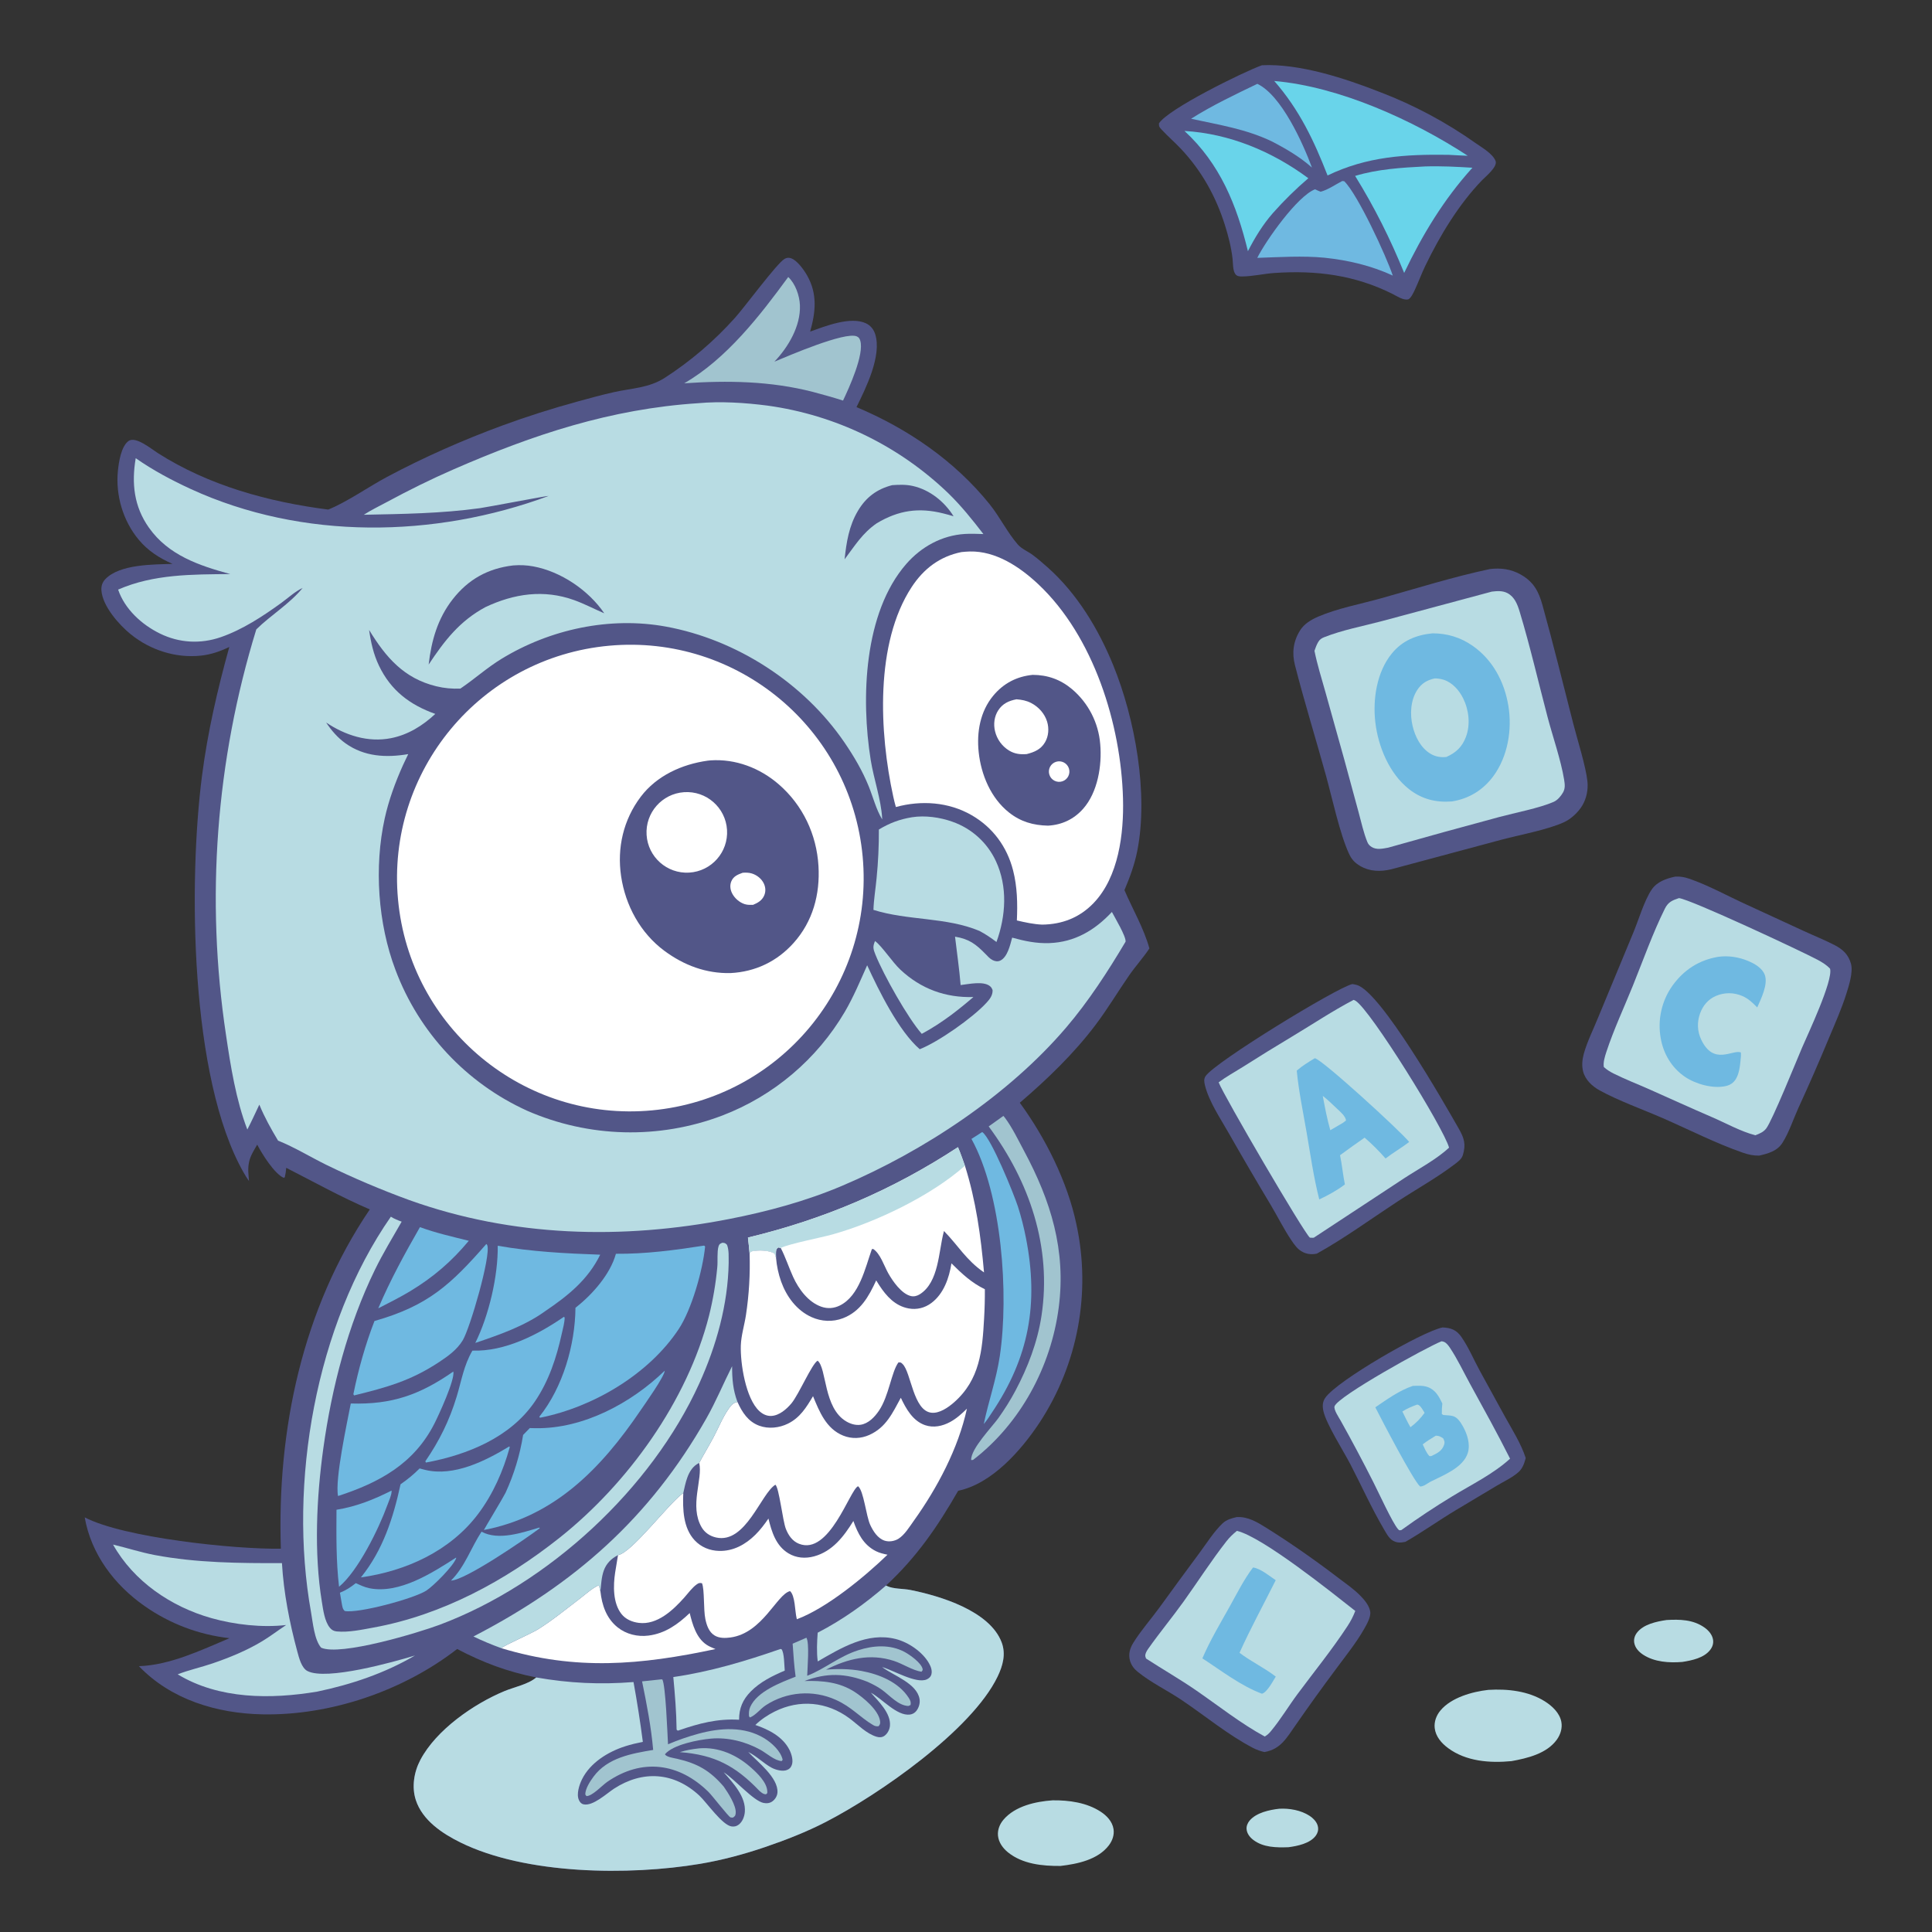 <?xml version="1.0" encoding="UTF-8" standalone="no"?>
<svg
   version="1.1"
   style="display: block;"
   viewBox="0 0 2048 2048"
   width="1024px"
   height="1024px"
   id="svg76"
   sodipodi:docname="logo.svg"
   inkscape:version="1.4 (e7c3feb100, 2024-10-09)"
   transform="rotate(0) scale(1, 1)"
   xmlns:inkscape="http://www.inkscape.org/namespaces/inkscape"
   xmlns:sodipodi="http://sodipodi.sourceforge.net/DTD/sodipodi-0.dtd"
   xmlns="http://www.w3.org/2000/svg"
   xmlns:svg="http://www.w3.org/2000/svg">
  <rect x="0" y="0" width="2048" height="2048" fill="#333333" stroke="none"/>
  <defs
     id="defs76" />
  <sodipodi:namedview
     id="namedview76"
     pagecolor="#505050"
     bordercolor="#eeeeee"
     borderopacity="1"
     inkscape:showpageshadow="0"
     inkscape:pageopacity="0"
     inkscape:pagecheckerboard="0"
     inkscape:deskcolor="#d1d1d1"
     inkscape:zoom="0.80175781"
     inkscape:cx="512"
     inkscape:cy="711.56151"
     inkscape:window-width="1916"
     inkscape:window-height="1034"
     inkscape:window-x="0"
     inkscape:window-y="1098"
     inkscape:window-maximized="1"
     inkscape:current-layer="svg76" />
  <path
     transform="translate(0,0)"
     fill="#525688"
     d="M 347.927 540.169 C 367.471 532.344 390.868 515.917 410.042 505.678 C 449.118 484.812 490.654 466.469 532.218 451.164 C 558.218 441.63 584.609 433.197 611.32 425.886 C 624.57 422.28 637.925 418.512 651.331 415.569 C 670.118 411.445 687.912 411.223 704.63 400.561 C 732.123 382.791 757.124 361.436 778.973 337.059 C 788.779 326.309 823.669 278.925 831.645 274.441 C 833.965 273.137 835.997 272.902 838.531 273.765 C 845.114 276.008 852.263 286.172 855.65 292.151 C 866.657 311.586 864.642 330.832 858.779 351.534 C 874.424 345.9 901.751 334.943 918.108 342.8 C 922.921 345.113 926.164 349.221 927.76 354.275 C 934.942 377.029 917.844 411.443 907.917 431.562 C 962.133 454.364 1011.89 488.357 1048.99 534.426 C 1059.82 547.882 1067.8 564.474 1079 577.278 C 1083.08 581.94 1089.78 584.568 1094.74 588.286 C 1100.3 592.458 1105.66 597.083 1110.85 601.708 C 1141.8 629.312 1164.34 666.699 1179.95 704.889 C 1203.25 761.895 1217.55 841.315 1205.58 901.913 C 1202.69 916.51 1197.71 929.929 1191.96 943.578 C 1200.62 963.83 1212.57 984.133 1218.41 1005.37 C 1211.82 1015.34 1203.55 1024.35 1196.73 1034.24 C 1184.87 1051.45 1174.07 1069.51 1161.5 1086.2 C 1138.46 1116.81 1110.08 1144.08 1081.04 1168.96 C 1108.1 1206.01 1131.6 1252.73 1141.03 1297.79 C 1156.74 1370.3 1142.65 1446.09 1101.92 1508.11 C 1082.57 1537.37 1051.54 1572.82 1015.69 1580.29 C 993.912 1618.24 971.644 1650.78 939.236 1680.72 C 939.632 1680.92 940.024 1681.13 940.425 1681.32 C 947.099 1684.51 957.499 1683.93 964.962 1685.42 C 996.872 1691.79 1049.15 1707.69 1061.76 1740.91 C 1066.5 1753.4 1063 1765.83 1057.44 1777.35 C 1029.98 1834.24 931.377 1902.46 875.511 1931.3 C 854.836 1941.97 833.007 1950.45 811.014 1957.97 C 788.664 1965.6 765.317 1971.86 742.015 1975.76 C 666.864 1988.35 557.374 1987.29 487.96 1953.03 C 468.74 1943.54 447.776 1929.57 440.795 1908.16 C 436.264 1894.26 438.842 1878.42 445.565 1865.65 C 462.382 1833.71 502.214 1806.15 534.759 1792.65 C 545.062 1788.37 560.044 1785.43 568.446 1778.17 C 538.143 1772.2 511.918 1762.38 484.606 1748 C 427.377 1792.45 350.279 1818.73 278.096 1817.28 C 229.862 1816.31 181.29 1801.71 147.253 1766.21 C 180.417 1765.08 213.146 1749.23 243.304 1736.55 C 210.874 1732.93 179.881 1721.19 153.192 1702.42 C 121.238 1680.11 96.557 1647.29 89.796 1608.46 C 130.873 1630.03 248.999 1642.5 297.708 1641.67 C 293.581 1515.71 320.479 1387.38 392.009 1282.03 C 361.461 1268.96 332.952 1253 303.425 1237.94 C 303.168 1241.39 302.673 1244.59 301.88 1247.96 L 300.729 1248.53 C 290.944 1244.34 277.597 1222.98 272.676 1213.37 C 269.543 1218.7 265.682 1224.73 264.276 1230.76 C 264.17 1231.22 264.091 1231.67 263.987 1232.13 C 262.481 1238.68 263.435 1245.36 263.962 1252 C 261.875 1249.05 259.945 1245.98 258.18 1242.82 C 201.082 1142.52 199.745 934.207 214.11 822.57 C 220.095 776.068 230.548 730.915 243.071 685.806 C 233.472 690.448 223.698 693.842 213.051 694.988 C 186.38 697.859 159.408 689.185 138.646 672.41 C 126.208 662.36 108.674 642.558 107.513 625.851 C 107.192 621.231 108.443 617.276 111.666 613.904 C 126.876 597.993 162.432 598.392 182.869 597.76 C 168.962 591.609 156.804 583.86 146.991 572.059 C 130.452 552.168 122.447 525.124 124.948 499.446 C 125.849 490.199 128.327 473.301 136.19 467.51 C 143.677 461.997 160.343 475.828 167.084 480.133 C 221.33 514.78 284.645 532.051 347.927 540.169 z"
     id="path2" />
  <path
     transform="translate(0,0)"
     fill="#b8dce3"
     d="M 939.236 1680.72 C 939.632 1680.92 940.024 1681.13 940.425 1681.32 C 947.099 1684.51 957.499 1683.93 964.962 1685.42 C 996.872 1691.79 1049.15 1707.69 1061.76 1740.91 C 1066.5 1753.4 1063 1765.83 1057.44 1777.35 C 1029.98 1834.24 931.377 1902.46 875.511 1931.3 C 854.836 1941.97 833.007 1950.45 811.014 1957.97 C 788.664 1965.6 765.317 1971.86 742.015 1975.76 C 666.864 1988.35 557.374 1987.29 487.96 1953.03 C 468.74 1943.54 447.776 1929.57 440.795 1908.16 C 436.264 1894.26 438.842 1878.42 445.565 1865.65 C 462.382 1833.71 502.214 1806.15 534.759 1792.65 C 545.062 1788.37 560.044 1785.43 568.446 1778.17 C 603.361 1784.3 636.241 1785.85 671.553 1783.04 C 675.39 1804.08 678.687 1825.22 681.439 1846.44 C 675.103 1847.7 668.866 1849.16 662.708 1851.13 C 644.542 1856.94 625.618 1868.55 616.919 1886.2 C 614.096 1891.93 610.742 1901.97 613.731 1908.24 C 614.764 1910.41 616.078 1912.06 618.515 1912.64 C 628.429 1914.96 643.105 1901.12 650.887 1896.07 C 681.398 1876.26 714.571 1878.49 741.417 1903.48 C 749.062 1910.59 765.779 1935.01 775.66 1936.12 C 778.495 1936.44 780.719 1935.94 782.998 1934.23 C 787.064 1931.18 789.114 1925.74 789.543 1920.82 C 790.957 1904.59 777.059 1889.97 767.15 1878.67 C 778.864 1886.08 798.522 1908.99 809.413 1911.19 C 812.768 1911.87 816.095 1911.51 818.889 1909.42 C 821.761 1907.27 823.892 1903.79 824.129 1900.17 C 825.168 1884.32 802.843 1867.53 793.136 1857.16 C 802.422 1861.75 809.228 1869.19 818.104 1873.93 C 822.276 1876.15 829.61 1878.15 834.242 1876.26 C 836.942 1875.16 838.284 1873.77 839.327 1871.05 C 841.166 1866.25 839.047 1859.25 836.847 1854.91 C 829.743 1840.91 814.855 1833.33 800.692 1828.54 C 806.64 1822.8 813.78 1817.99 821.17 1814.31 C 847.639 1801.11 876.532 1803.84 900.295 1821.38 C 909.325 1828.05 918.469 1837.9 929.405 1841.07 C 932.173 1841.87 935.022 1841.79 937.46 1840.11 C 940.821 1837.79 943.039 1833.39 943.381 1829.39 C 944.51 1816.16 931.33 1803.53 923.161 1794.36 C 934.791 1800.37 950.622 1819.24 964.512 1817.51 C 967.27 1817.18 969.776 1815.75 971.456 1813.54 C 974.149 1810.01 975.522 1805.2 974.723 1800.81 C 971.748 1784.48 947.628 1776.37 935.896 1767.74 C 935.632 1767.55 935.373 1767.35 935.112 1767.15 C 947.343 1770.73 971.174 1785.1 982.317 1780.26 C 984.678 1779.23 986.682 1777.42 987.33 1774.84 C 988.338 1770.84 986.78 1766.7 984.839 1763.25 C 977.969 1751.04 962.948 1740.84 949.525 1737.43 C 919.53 1729.81 891.691 1746.85 866.832 1761.18 C 865.542 1751.18 866.059 1740.76 866.775 1730.73 C 893.362 1716.92 916.672 1700.29 939.236 1680.72 z"
     id="path3" />
  <path
     transform="translate(0,0)"
     fill="#b8dce3"
     d="M 739.871 427.422 C 763.718 425.203 789.861 426.88 813.611 429.965 C 885.714 439.898 952.813 472.431 1005.27 522.889 C 1019.04 536.306 1030.74 550.922 1042.44 566.123 C 1035.89 565.911 1029.29 565.614 1022.74 566.018 C 998.458 567.515 976.601 579.59 960.746 597.743 C 915.635 649.396 912.503 740.431 923.017 805.77 C 926.216 825.648 934.048 847.787 935.114 867.278 C 935.139 867.722 935.148 868.167 935.164 868.611 C 928.781 858.159 925.503 844.988 920.907 833.605 C 914.201 816.994 905.1 801.557 895.001 786.805 C 851.903 723.856 780.879 677.951 705.927 664.224 C 646.476 653.336 582.996 666.99 531.605 698.413 C 516.406 707.706 503.532 719.358 488.944 729.306 L 487.939 729.981 C 479.121 730.24 471.093 729.586 462.499 727.492 C 428.061 719.096 409.054 696.815 391.254 667.774 C 393.168 681.076 395.906 693.466 401.733 705.657 C 414.282 731.912 434.462 747.198 461.424 756.776 C 448.097 769.247 432.492 778.979 414.38 782.511 C 389.962 787.273 365.96 779.458 345.736 765.913 C 351.353 774.387 357.936 782.023 366.247 787.957 C 386.181 802.191 409.327 803.361 432.73 799.398 C 430.832 803.241 428.994 807.113 427.219 811.014 C 419.088 829.071 412.035 848.318 407.788 867.655 C 396.503 919.047 400.61 978.989 419.161 1027.98 C 443.987 1094.3 494.16 1148.04 558.629 1177.36 C 624.259 1206.09 698.537 1207.96 765.529 1182.56 C 820.083 1161.69 865.927 1122.91 895.544 1072.57 C 904.726 1056.85 911.844 1039.84 919.225 1023.23 C 931.607 1050.21 952.822 1093.1 974.97 1112.21 C 994.716 1104.5 1031.22 1078.79 1045.62 1063.06 C 1049.24 1059.11 1052.36 1055.17 1052.19 1049.59 C 1051.44 1047.72 1050.96 1046.63 1049.35 1045.32 C 1042.4 1039.68 1026.66 1043.22 1018.31 1044.21 C 1016.91 1027.04 1014.39 1010.02 1012.37 992.913 C 1027.31 995.366 1034.33 1000.72 1044.62 1011.22 C 1046.9 1013.55 1049.12 1016.14 1052.05 1017.67 C 1054.63 1019.01 1057.56 1019.57 1060.3 1018.28 C 1068.1 1014.58 1070.86 1001.46 1072.93 993.932 C 1086.12 997.564 1098.6 1000.22 1112.36 999.725 C 1139.32 998.746 1160.61 986.071 1178.66 966.712 C 1181.7 972.613 1193.9 992.799 1193.15 998.227 C 1174.48 1029.67 1153.93 1061.4 1130.15 1089.26 C 1068.91 1161 979.143 1220.26 892.808 1256.94 C 854.527 1273.21 813.705 1284.25 772.94 1292.21 C 659.63 1314.34 543.297 1311.36 433.868 1272.14 C 403.898 1261.2 374.513 1248.72 345.83 1234.74 C 328.703 1226.3 312.516 1216.26 294.759 1209.11 C 287.264 1196.61 280.465 1184.44 274.902 1170.96 C 270.735 1179.79 266.674 1188.69 262.186 1197.36 C 250.144 1166.06 244.44 1130 239.55 1096.92 C 217.869 953.076 228.855 806.195 271.692 667.176 C 287.204 651.952 306.999 640.152 320.82 623.247 C 312.895 626.864 305.226 634.021 298.112 639.169 C 278.533 653.334 257.124 667.402 234.221 675.36 C 212.609 682.869 189.929 681.639 169.387 671.515 C 150.086 662.002 132.227 645.654 125.212 624.999 C 162.806 608.541 203.847 608.897 244.039 608.53 C 211.008 599.504 178.592 588.646 157.899 559.396 C 141.93 536.823 139.371 512.338 143.866 485.705 C 162.062 498.433 182.156 509.158 202.323 518.417 C 320.415 572.634 460.763 570.514 581.643 525.698 C 580.023 525.378 516.93 537.554 508.769 538.675 C 467.633 544.325 427.034 544.831 385.627 545.676 C 393.436 540.643 402.167 536.459 410.359 532.039 C 433.478 519.566 456.733 508.041 480.812 497.538 C 565.42 460.632 647.285 433.479 739.871 427.422 z"
     id="path4" />
  <path
     transform="translate(0,0)"
     fill="#525688"
     d="M 543.969 599.38 C 551.247 598.809 558.143 599.068 565.334 600.403 C 594.585 605.834 623.877 625.639 640.555 650.126 C 629.877 645.55 619.576 640.088 608.625 636.145 C 576.449 624.56 544.904 629.259 514.564 643.571 C 487.233 658.291 471.254 679.043 454.389 704.435 C 457.297 679.074 463.947 655.646 479.899 635.234 C 496.497 613.994 517.371 602.525 543.969 599.38 z"
     id="path5" />
  <path
     transform="translate(0,0)"
     fill="#525688"
     d="M 945.718 514.286 C 953.086 513.764 960.367 513.517 967.622 515.155 C 985.643 519.224 1001.2 531.756 1010.82 547.242 C 1007.25 546.168 1003.66 545.182 1000.05 544.285 C 973.877 537.713 952.548 540.879 929.445 554.651 C 914.035 565.271 906.349 578.295 895.307 592.877 C 897.261 574.708 899.937 557.566 909.398 541.578 C 917.892 527.223 929.455 518.492 945.718 514.286 z"
     id="path6" />
  <path
     transform="translate(0,0)"
     fill="#ffffff"
     d="M 645.816 684.479 C 781.68 672.139 901.877 772.145 914.451 907.987 C 927.025 1043.83 827.227 1164.2 691.406 1177.01 C 555.254 1189.85 434.527 1089.75 421.922 953.577 C 409.317 817.403 509.621 696.849 645.816 684.479 z"
     id="path7" />
  <path
     transform="translate(0,0)"
     fill="#525688"
     d="M 750.102 806.347 C 751.063 806.211 752.03 806.105 752.998 806.038 C 779.773 804.188 805.63 814.108 825.689 831.577 C 851.063 853.674 865.622 884.525 867.616 917.977 C 869.408 948.053 861.623 976.81 841.294 999.52 C 823.645 1019.24 800.676 1030.15 774.369 1031.5 C 748.449 1032.08 725.081 1023.29 704.353 1007.97 C 678.919 989.17 663.026 959.946 658.404 928.877 C 653.939 898.864 660.801 868.958 679.18 844.637 C 696.121 822.218 722.811 810.177 750.102 806.347 z"
     id="path8" />
  <path
     transform="translate(0,0)"
     fill="#ffffff"
     d="M 725.114 839.748 C 748.744 838.122 769.185 856.034 770.676 879.672 C 772.168 903.311 754.141 923.65 730.494 925.008 C 707.037 926.354 686.896 908.503 685.416 885.053 C 683.936 861.603 701.673 841.361 725.114 839.748 z"
     id="path9" />
  <path
     transform="translate(0,0)"
     fill="#ffffff"
     d="M 787.265 925.16 C 790.608 924.933 793.805 924.927 797.041 925.938 C 802.469 927.632 807.477 931.607 809.825 936.854 C 811.653 940.936 811.829 945.302 810.002 949.422 C 807.702 954.608 803.224 957.135 798.209 959.199 C 795.283 959.252 792.257 959.309 789.43 958.427 C 783.772 956.662 778.438 951.934 775.89 946.601 C 773.996 942.637 773.531 938.22 775.283 934.116 C 777.554 928.794 782.174 927.031 787.265 925.16 z"
     id="path10" />
  <path
     transform="translate(0,0)"
     fill="#ffffff"
     d="M 1019.11 585.23 C 1022.06 584.95 1025.03 584.668 1028 584.597 C 1055.71 583.937 1081.17 601.036 1100.56 619.244 C 1159.23 674.338 1188.4 767.791 1190.44 846.798 C 1191.39 883.516 1185.91 929.662 1159.09 957.464 C 1144.29 972.798 1125.76 979.913 1104.67 980.129 C 1095.71 979.749 1086.63 977.757 1077.92 975.705 C 1078.73 957.804 1078.38 940.094 1073.91 922.631 C 1067.52 897.657 1052.47 877.119 1030.05 864.168 C 1005.61 850.047 976.546 848.161 949.663 855.484 C 948.612 851.812 947.685 848.106 946.884 844.372 C 932.113 776.727 927.343 681.973 966.383 622.325 C 979.103 602.891 996.209 589.868 1019.11 585.23 z"
     id="path11" />
  <path
     transform="translate(0,0)"
     fill="#525688"
     d="M 1094.66 715.381 C 1110.48 715.426 1124.11 720.268 1136.28 730.439 C 1153.7 745.142 1164.5 766.2 1166.29 788.919 C 1168.27 811.372 1163.65 839.776 1148.28 857.219 C 1138.39 868.437 1125.75 874.378 1110.94 875.227 C 1095.28 874.875 1082.03 871.114 1069.64 861.321 C 1050.34 846.069 1039.99 821.241 1037.44 797.256 C 1035.19 776.115 1039.04 754.128 1052.9 737.426 C 1063.79 724.309 1077.75 717.078 1094.66 715.381 z"
     id="path12" />
  <path
     transform="translate(0,0)"
     fill="#ffffff"
     d="M 1077.51 741.288 C 1083.15 741.735 1088.04 742.611 1093.11 745.253 C 1100.95 749.334 1107.37 756.424 1109.97 764.943 C 1112.16 772.107 1111.6 780.348 1107.77 786.864 C 1103.31 794.463 1096.52 797.264 1088.4 799.354 C 1081.57 799.892 1075.73 799.262 1069.77 795.687 C 1062.22 791.097 1056.82 783.686 1054.77 775.099 C 1052.97 767.64 1053.95 759.424 1058.19 752.943 C 1062.88 745.773 1069.37 742.836 1077.51 741.288 z"
     id="path13" />
  <path
     transform="translate(0,0)"
     fill="#ffffff"
     d="M 1119.38 807.565 C 1125.07 805.718 1131.18 808.815 1133.06 814.495 C 1134.94 820.175 1131.88 826.306 1126.21 828.218 C 1120.49 830.144 1114.3 827.053 1112.41 821.326 C 1110.51 815.6 1113.64 809.426 1119.38 807.565 z"
     id="path14" />
  <path
     transform="translate(0,0)"
     fill="#ffffff"
     d="M 794.599 1328.76 C 795.759 1327.03 795.418 1326.74 797.621 1326.3 C 804.238 1325 815.474 1325.2 821.214 1328.88 C 821.708 1330.36 822.211 1331.83 822.634 1333.34 C 823.339 1341.92 825.149 1350.38 828.021 1358.49 C 833.735 1374.39 844.434 1389.02 860.157 1396.14 C 870.737 1400.94 882.753 1401.54 893.635 1397.35 C 912.199 1390.2 920.954 1374.24 928.815 1357.28 C 929.857 1359.05 930.944 1360.78 932.076 1362.49 C 939.645 1374.05 948.928 1384.37 963.228 1387 C 971.848 1388.59 980.343 1386.45 987.334 1381.21 C 1000.37 1371.45 1006.16 1354.68 1008.57 1339.19 C 1019.6 1350.14 1029.84 1359.83 1043.99 1366.64 C 1044.05 1376.93 1043.79 1387.22 1043.19 1397.49 C 1041.32 1431.58 1038.76 1462.44 1011.31 1486.57 C 1005.21 1491.93 995.786 1498.51 987.297 1497.54 C 967.961 1495.35 965.848 1454.85 956.859 1445.99 C 955.042 1444.2 954.88 1444.1 952.354 1444.23 C 944.839 1454.53 942.354 1479.69 931.713 1495.41 C 927.202 1502.07 920.495 1509.17 912.104 1510.33 C 906.892 1511.04 901.636 1509.43 897.162 1506.82 C 872.734 1492.56 876.53 1450.36 866.723 1442.39 C 860.789 1445.43 846.667 1478.43 838.967 1487.61 C 833.799 1493.77 826.096 1500.53 817.643 1500.94 C 812.736 1501.18 808.418 1499.03 804.879 1495.76 C 790.444 1482.43 784.665 1445.17 785.302 1426.24 C 785.661 1415.56 789.174 1404.49 790.764 1393.87 C 794.025 1372.33 795.309 1350.54 794.599 1328.76 z"
     id="path15" />
  <path
     transform="translate(0,0)"
     fill="#ffffff"
     d="M 781.735 1486.11 C 786.659 1497.01 792.998 1506.98 804.794 1511.32 C 814.593 1514.93 825.933 1513.7 835.206 1509.15 C 848.095 1502.82 854.797 1491.83 861.841 1480.01 C 868.655 1496.56 875.786 1514.47 893.721 1521.78 C 902.764 1525.47 912.685 1525.07 921.549 1521.08 C 939.416 1513.03 946.128 1497.74 954.92 1481.69 C 960.415 1493.36 967.62 1506.24 980.605 1510.72 C 989.566 1513.82 999.035 1511.78 1007.18 1507.37 C 1013.93 1503.71 1019.55 1498.61 1024.99 1493.25 C 1015.86 1535.3 993.499 1577.44 968.526 1612.3 C 964.098 1618.48 958.883 1627.14 952.29 1631.2 C 948.184 1633.73 942.414 1634.67 937.793 1633.18 C 930.376 1630.78 925.592 1623.12 922.485 1616.46 C 918.069 1606.98 915.632 1580.35 909.589 1575.47 C 900.921 1578.84 879.263 1649.49 846.842 1636.41 C 839.918 1633.62 835.765 1627.49 833.087 1620.77 C 829.654 1612.15 825.905 1577.04 821.952 1573.86 C 806.561 1583.29 790.575 1636.79 759.107 1629.81 C 752.577 1628.36 747.078 1624.73 743.696 1618.89 C 730.535 1596.15 745.26 1567.83 741.18 1550.77 C 746.214 1541.29 751.841 1532.12 756.839 1522.62 C 761.924 1512.94 766.215 1502.15 772.51 1493.22 C 775.075 1489.58 777.229 1486.91 781.735 1486.11 z"
     id="path16" />
  <path
     transform="translate(0,0)"
     fill="#ffffff"
     d="M 655.11 1648.49 C 669.865 1645.98 708.661 1593.72 724.311 1582.66 C 723.626 1599.61 724.064 1619.59 736.387 1632.79 C 743.184 1640.07 752.36 1643.78 762.255 1644.04 C 777.319 1644.43 790.251 1637.25 800.674 1626.95 C 805.936 1621.75 810.399 1615.82 814.58 1609.74 C 818.03 1623.86 822.475 1638.54 835.754 1646.59 C 844.061 1651.63 853.779 1652.34 863.043 1649.79 C 882.53 1644.44 894.525 1628.64 904.61 1612.31 C 909.371 1625.61 915.245 1637.62 928.543 1644.3 C 932.393 1646.24 936.59 1647.19 940.783 1648.06 C 916.61 1671.38 876.538 1704.57 844.723 1716.46 C 844.63 1716.1 844.533 1715.73 844.445 1715.37 C 842.605 1707.79 842.948 1691.59 837.5 1686.64 C 823.467 1689.96 808.348 1731.22 774.293 1735.8 C 768.747 1736.55 762.476 1736.69 757.525 1733.69 C 751.482 1730.04 749.137 1722.93 747.734 1716.4 C 745.587 1706.4 746.945 1684.78 744.144 1678.28 C 741.648 1677.75 740.66 1678.02 738.536 1679.53 C 733.684 1682.96 729.515 1688.8 725.548 1693.27 C 713.608 1706.72 696.692 1722.77 677.141 1720.31 C 670.1 1719.42 663.156 1716.52 658.71 1710.82 C 649.652 1699.21 649.957 1680.82 652.085 1666.95 C 653.048 1660.79 654.056 1654.64 655.11 1648.49 z"
     id="path17" />
  <path
     transform="translate(0,0)"
     fill="#ffffff"
     d="M 792.864 1311.88 C 873.822 1292.35 945.665 1261.72 1015.48 1216.06 C 1018.23 1222.49 1020.49 1229.15 1022.87 1235.73 C 1034.57 1272.81 1039.72 1310.2 1043.1 1348.82 C 1024.07 1335.66 1015.96 1320.61 1000.66 1304.93 L 1000.3 1306.29 C 994.866 1326.95 995.273 1359.02 975.176 1371.89 C 972.376 1373.69 968.97 1374.64 965.673 1373.89 C 955.676 1371.61 946.395 1358.24 941.6 1349.73 C 937.215 1341.94 933.158 1328.79 925.589 1323.95 L 924.215 1324.16 C 917.13 1344.11 911.034 1373.53 890.348 1383.85 C 884.059 1386.99 877.295 1387.49 870.654 1385.17 C 856.735 1380.31 846.617 1366.5 840.723 1353.54 C 836.128 1343.44 832.733 1332.76 827.622 1322.89 L 824.996 1322.34 C 823.065 1323.8 822.779 1324.59 822.6 1326.94 C 822.44 1329.04 822.577 1331.23 822.634 1333.34 C 822.211 1331.83 821.708 1330.36 821.214 1328.88 C 815.474 1325.2 804.238 1325 797.621 1326.3 C 795.418 1326.74 795.759 1327.03 794.599 1328.76 C 794.11 1323.13 793.531 1317.5 792.864 1311.88 z"
     id="path18" />
  <path
     transform="translate(0,0)"
     fill="#b8dce3"
     d="M 792.864 1311.88 C 873.822 1292.35 945.665 1261.72 1015.48 1216.06 C 1018.23 1222.49 1020.49 1229.15 1022.87 1235.73 C 987.123 1267.5 928.492 1295.66 882.611 1308.51 C 869.673 1312.14 837.431 1318.18 827.622 1322.89 L 824.996 1322.34 C 823.065 1323.8 822.779 1324.59 822.6 1326.94 C 822.44 1329.04 822.577 1331.23 822.634 1333.34 C 822.211 1331.83 821.708 1330.36 821.214 1328.88 C 815.474 1325.2 804.238 1325 797.621 1326.3 C 795.418 1326.74 795.759 1327.03 794.599 1328.76 C 794.11 1323.13 793.531 1317.5 792.864 1311.88 z"
     id="path19" />
  <path
     transform="translate(0,0)"
     fill="#b8dce3"
     d="M 414.322 1289.74 C 418.012 1292.11 421.702 1293.5 425.784 1295.01 C 416.161 1311.84 405.943 1328.56 397.44 1345.99 C 368.773 1404.77 351.695 1470.74 342.73 1535.32 C 335.494 1587.44 332.722 1646.06 341.201 1698.09 C 342.587 1706.59 344.083 1718.63 349.662 1725.47 C 351.589 1727.83 353.818 1729.09 356.913 1729.39 C 369.422 1730.6 383.499 1727.55 395.865 1725.29 C 468.664 1711.99 535.592 1675.77 593.115 1630.12 C 665.541 1572.64 728.587 1485.09 751.578 1394.81 C 755.82 1377.85 758.756 1360.59 760.358 1343.18 C 760.975 1337.01 759.968 1326.93 761.636 1321.32 C 762.456 1318.56 763.335 1318.43 765.735 1317.35 C 768.552 1317.62 768.634 1317.59 770.663 1319.55 C 772.923 1325.24 772.311 1332.69 772.419 1338.8 C 771.665 1382.65 759.418 1426.46 741.374 1466.28 C 690.571 1578.39 581.292 1679.11 466.135 1722.29 C 443.745 1730.69 360.713 1755.81 340.424 1746.61 C 333.183 1738.32 331.64 1719.86 329.694 1708.97 C 305.333 1572.7 334.494 1404.37 414.322 1289.74 z"
     id="path20" />
  <path
     transform="translate(0,0)"
     fill="#b8dce3"
     d="M 119.837 1637.33 C 134.738 1640.83 149.074 1645.57 164.188 1648.43 C 208.474 1656.79 253.964 1657.08 298.872 1656.99 C 300.712 1688.52 306.96 1720.38 315.2 1750.82 C 316.94 1757.24 319.592 1768.1 325.9 1771.36 C 345.988 1781.73 416.826 1761.91 439.906 1754.9 C 407.632 1773.79 372.659 1785.54 336.229 1793.19 C 287.135 1801.38 232.236 1801.45 188.358 1774.86 C 200.226 1770.23 213.053 1767.46 225.164 1763.32 C 243.273 1757.14 261.552 1749.66 277.938 1739.75 C 286.669 1734.48 294.812 1728.19 303.346 1722.58 C 277.928 1725.55 248.66 1722.21 224.126 1715.29 C 181.475 1703.27 141.809 1676.42 119.837 1637.33 z"
     id="path21" />
  <path
     transform="translate(0,0)"
     fill="#6fb9e1"
     d="M 746.195 1320.41 C 746.988 1320.56 746.477 1320.39 747.449 1321.43 C 744.956 1346.35 733.314 1387.97 719.373 1409.01 C 687.594 1456.96 628.664 1491.63 573.013 1502.74 L 572.048 1502.64 L 571.811 1501.66 C 596.658 1470.61 609.66 1425.57 610.019 1386.27 C 627.583 1372.64 646.897 1350.93 652.893 1329.06 C 684.345 1329.34 715.185 1325.23 746.195 1320.41 z"
     id="path22" />
  <path
     transform="translate(0,0)"
     fill="#b8dce3"
     d="M 966.717 866.315 C 980.549 864.138 996.41 866.349 1009.53 871.042 C 1029.95 878.16 1046.61 893.247 1055.71 912.859 C 1068.31 939.983 1066.27 971.023 1056.3 998.551 C 1050.46 994.163 1044.74 990.209 1038.26 986.829 C 1003.15 972.036 962.355 976.011 925.887 964.511 C 926.23 953.42 928.182 942.059 929.214 930.981 C 930.914 913.813 931.721 896.569 931.633 879.318 C 943.115 872.434 953.514 868.5 966.717 866.315 z"
     id="path23" />
  <path
     transform="translate(0,0)"
     fill="#6fb9e1"
     d="M 597.772 1395.88 L 598.57 1396.69 C 598.473 1402.27 596.758 1408.1 595.554 1413.56 C 589.925 1439.12 581.894 1463.72 567.064 1485.57 C 541.077 1523.86 495.382 1542.19 451.473 1550.38 L 450.87 1549.03 C 465.822 1527.21 476.347 1505.94 484.065 1480.55 C 489.257 1463.47 491.613 1447.43 500.776 1431.72 C 535.151 1432.85 570.149 1414.91 597.772 1395.88 z"
     id="path24" />
  <path
     transform="translate(0,0)"
     fill="#a1c4cf"
     d="M 835.555 293.645 C 843.192 300.758 847.556 313.394 847.956 323.546 C 848.828 345.668 835.634 367.892 820.905 383.385 C 835.802 377.209 895.411 351.414 908.105 356.538 C 910.362 357.45 911.267 358.924 911.939 361.188 C 916.263 375.764 900.078 411.069 893.658 424.621 C 883.072 421.222 872.402 418.302 861.665 415.429 C 816.763 403.858 771.256 403.196 725.3 406.304 C 770.057 380.481 805.576 334.671 835.555 293.645 z"
     id="path25" />
  <path
     transform="translate(0,0)"
     fill="#6fb9e1"
     d="M 704.632 1452.99 C 704.582 1458.87 683.148 1488.97 678.72 1495.49 C 637.48 1556.16 588.179 1607.54 512.946 1621.84 C 512.919 1621.46 533.871 1586.68 535.852 1582.49 C 544.849 1562.97 551.133 1542.32 554.529 1521.1 L 561.592 1513.82 C 563.679 1513.88 565.767 1513.93 567.855 1513.96 C 618.215 1514.68 669.245 1487.35 704.632 1452.99 z"
     id="path26" />
  <path
     transform="translate(0,0)"
     fill="#6fb9e1"
     d="M 515.518 1318.69 C 516.093 1319.23 516.283 1319.28 516.558 1320.09 C 520.482 1331.6 498.27 1407.88 490.57 1420.7 C 484.632 1430.58 475.239 1437.38 465.797 1443.63 C 435.34 1463.82 409.825 1470.68 375.354 1479.21 L 374.584 1477.91 C 379.87 1451.78 387.319 1425.18 396.96 1400.32 C 453.989 1384.11 477.962 1361.57 515.518 1318.69 z"
     id="path27" />
  <path
     transform="translate(0,0)"
     fill="#6fb9e1"
     d="M 539.904 1533.25 L 540.369 1534.09 C 533.378 1559.38 522.653 1583.84 506.803 1604.89 C 477.158 1644.25 430.304 1665.42 382.575 1672.11 C 405.907 1643.28 416.85 1609.12 424.6 1573.4 C 431.897 1568.37 438.575 1562.89 444.819 1556.61 C 446.783 1557.16 448.756 1557.68 450.738 1558.16 C 481.181 1565.52 514.71 1548.57 539.904 1533.25 z"
     id="path28" />
  <path
     transform="translate(0,0)"
     fill="#ffffff"
     d="M 531.451 1747.14 C 534.405 1744.12 562.254 1732.16 570.22 1727.22 C 585.5 1717.74 599.937 1705.83 614.27 1694.94 C 620.633 1690.1 626.802 1684.26 633.993 1680.75 L 635.307 1681.22 C 635.472 1682.82 635.599 1684.29 636.113 1685.83 C 636.217 1686.14 636.348 1686.45 636.465 1686.76 C 638.033 1701.39 642.726 1715.47 654.656 1725.02 C 663.859 1732.39 675.817 1735.26 687.43 1733.79 C 705.038 1731.57 718.643 1721.82 731.123 1709.88 C 734.031 1721.93 738.088 1736.26 749.043 1743.55 C 751.888 1745.45 755.296 1746.74 758.434 1748.08 C 678.853 1765.02 610.636 1771.15 531.451 1747.14 z"
     id="path29" />
  <path
     transform="translate(0,0)"
     fill="#b8dce3"
     d="M 501.867 1734.74 C 608.94 1679.37 688.729 1609.25 748.729 1503.66 C 758.981 1485.61 766.725 1466.68 776.053 1448.23 C 776.04 1461.79 776.957 1473.35 781.735 1486.11 C 777.229 1486.91 775.075 1489.58 772.51 1493.22 C 766.215 1502.15 761.924 1512.94 756.839 1522.62 C 751.841 1532.12 746.214 1541.29 741.18 1550.77 C 734.671 1553.82 730.947 1559.77 728.551 1566.34 C 726.582 1571.74 725.593 1577.08 724.311 1582.66 C 708.661 1593.72 669.865 1645.98 655.11 1648.49 C 648.024 1652.06 642.677 1657.4 640.008 1664.95 C 637.52 1671.98 637.279 1679.42 636.465 1686.76 C 636.348 1686.45 636.217 1686.14 636.113 1685.83 C 635.599 1684.29 635.472 1682.82 635.307 1681.22 L 633.993 1680.75 C 626.802 1684.26 620.633 1690.1 614.27 1694.94 C 599.937 1705.83 585.5 1717.74 570.22 1727.22 C 562.254 1732.16 534.405 1744.12 531.451 1747.14 C 521.378 1743.53 511.503 1739.39 501.867 1734.74 z"
     id="path30" />
  <path
     transform="translate(0,0)"
     fill="#6fb9e1"
     d="M 480.564 1453.88 C 482.406 1462.63 464.873 1500.45 460.553 1508.96 C 438.937 1551.58 402.267 1571.54 358.335 1585.85 C 354.851 1568.32 367.914 1508.4 371.846 1487.76 C 415.382 1489.08 444.942 1478.62 480.564 1453.88 z"
     id="path31" />
  <path
     transform="translate(0,0)"
     fill="#6fb9e1"
     d="M 527.615 1320.54 C 563.503 1326.89 599.899 1328.73 636.249 1330.02 C 623.152 1356.78 601.894 1373.67 577.661 1390.07 C 555.716 1405.84 529.235 1414.98 503.829 1423.57 C 518.208 1394.6 528.072 1352.56 527.615 1320.54 z"
     id="path32" />
  <path
     transform="translate(0,0)"
     fill="#6fb9e1"
     d="M 1041.13 1200.04 C 1041.24 1200.1 1041.36 1200.14 1041.46 1200.21 C 1051.02 1207.24 1074.62 1265.49 1079.04 1278.98 C 1082.54 1289.99 1085.39 1301.18 1087.59 1312.52 C 1101.15 1381.75 1090.93 1438.75 1051.46 1497.42 C 1048.76 1501.65 1046.09 1505.68 1042.84 1509.53 C 1047.9 1485.23 1056.14 1462.24 1059.83 1437.5 C 1069.62 1372.02 1062.04 1265.85 1029.79 1207.29 L 1041.13 1200.04 z"
     id="path33" />
  <path
     transform="translate(0,0)"
     fill="#a1c4cf"
     d="M 1063.62 1182.92 C 1064.25 1183.57 1064.37 1183.65 1065 1184.49 C 1073.01 1195.12 1079.39 1208.55 1085.7 1220.31 C 1113.97 1273.08 1130.15 1325.28 1122.32 1385.84 C 1114.2 1448.57 1081.77 1508.89 1031.56 1547.52 C 1030.91 1547.77 1030.18 1547.66 1029.48 1547.7 C 1028.91 1535.87 1051.73 1512.54 1058.5 1502.99 C 1064.97 1493.88 1071.13 1484.13 1076.37 1474.26 C 1089.55 1449.43 1099.81 1422.66 1104.03 1394.79 C 1115.09 1321.82 1091.3 1252.45 1048.04 1194.05 L 1063.62 1182.92 z"
     id="path34" />
  <path
     transform="translate(0,0)"
     fill="#a1c4cf"
     d="M 698.272 1780.46 C 699.523 1780.17 700.775 1780.23 702.056 1780.2 C 705.615 1786 707.568 1839.26 708.12 1849.02 C 718.683 1844.53 729.543 1840.76 740.624 1837.76 C 763.534 1831.56 789.106 1829.74 810.265 1842.7 C 818.066 1847.48 827.651 1856.2 829.656 1865.44 L 828.644 1866.79 C 821.344 1866.52 812.553 1858.47 806.245 1854.97 C 790.381 1846.16 771.601 1841.38 753.44 1843.03 C 740.505 1844.2 713.573 1849.24 704.879 1859.56 C 706.082 1862.55 714.843 1863.71 717.87 1864.41 C 739.519 1869.42 752.671 1876.97 767.147 1893.82 C 771.628 1900.22 780.638 1913.98 779.876 1921.97 C 779.601 1924.86 779.143 1925.11 776.974 1926.72 C 776.11 1926.65 775.204 1926.78 774.381 1926.51 C 772.19 1925.78 755.191 1903.63 751.086 1899.58 C 719.762 1868.71 680.502 1863.48 643.756 1888.81 C 638.092 1892.72 628.006 1903.92 621.65 1903.95 L 620.423 1902.18 C 620.451 1895.99 625.506 1888.3 629.145 1883.36 C 644 1863.22 669.353 1858.85 692.388 1855 C 690.253 1830.63 685.532 1806.27 680.621 1782.33 L 698.272 1780.46 z"
     id="path35" />
  <path
     transform="translate(0,0)"
     fill="#b8dce3"
     d="M 827.304 1747.98 L 828.392 1748.2 C 831.427 1751.68 831.352 1765.91 831.868 1770.92 C 818.939 1776.41 805.883 1782.84 795.908 1792.97 C 787.331 1801.68 783.41 1810.84 783.469 1823 C 760.571 1821.64 740.757 1826.89 719.332 1834.33 L 718.483 1834.56 L 717.221 1833.52 C 717.019 1814.94 715.458 1796.24 713.738 1777.74 C 752.541 1772.16 790.382 1760.85 827.304 1747.98 z"
     id="path36" />
  <path
     transform="translate(0,0)"
     fill="#a1c4cf"
     d="M 854.84 1736.05 C 858.241 1741.69 855.852 1768.62 855.672 1776.39 C 874.033 1769.32 889.158 1755.95 909.767 1749.32 C 925.793 1744.16 943.473 1742.94 958.797 1751.08 C 964.415 1754.06 976.717 1762.75 978.021 1769.26 C 978.303 1770.67 977.563 1771.07 976.8 1772.12 C 967.269 1770.64 957.047 1763.72 947.651 1760.65 C 922.295 1752.37 898.684 1758.23 875.608 1769.9 C 888.057 1768.88 900.834 1769.01 913.143 1771.27 C 931.994 1774.74 952.423 1783.02 963.213 1799.67 C 964.939 1802.34 965.81 1804.25 965.196 1807.39 L 962.968 1808.39 C 952.268 1808.14 942.956 1797.01 934.674 1791.1 C 929.965 1787.73 924.898 1785.22 919.66 1782.8 C 896.08 1773.51 876.408 1773.06 852.784 1781.93 C 871.659 1781.44 889.693 1782.98 905.921 1793.47 C 915.299 1799.54 931.284 1812.79 932.902 1824.32 C 933.256 1826.85 932.94 1827.96 931.336 1829.85 C 928.956 1830.15 927.396 1829.75 925.367 1828.54 C 911.474 1820.25 902.578 1809.3 886.018 1801.92 C 861.888 1791.01 833.861 1793.19 811.703 1807.69 C 806.175 1811.27 800.93 1818.36 794.945 1820.61 L 793.954 1819.24 C 793.771 1815.79 793.837 1812.76 795.244 1809.53 C 802.492 1792.92 827.737 1783.51 843.397 1777.36 C 841.789 1765.77 841.049 1754.05 840.238 1742.38 L 854.84 1736.05 z"
     id="path37" />
  <path
     transform="translate(0,0)"
     fill="#6fb9e1"
     d="M 445.162 1300.82 C 461.879 1306.98 479.688 1310.96 496.94 1315.29 C 478.776 1337.2 458.926 1354.22 434.52 1368.88 C 423.648 1375.43 412.25 1381.07 400.973 1386.88 C 413.746 1356.81 428.94 1329.12 445.162 1300.82 z"
     id="path38" />
  <path
     transform="translate(0,0)"
     fill="#b8dce3"
     d="M 927.568 997.538 C 934.999 1002.97 945.819 1019.82 954.469 1027.91 C 976.209 1048.25 1002.25 1057.78 1031.83 1056.89 C 1024.22 1063.49 1016.54 1069.71 1008.51 1075.77 C 998.437 1083.2 988.156 1090.03 977.109 1095.93 C 962.314 1079.16 936.519 1033.24 928.021 1012.01 C 925.639 1006.05 924.933 1003.62 927.568 997.538 z"
     id="path39" />
  <path
     transform="translate(0,0)"
     fill="#6fb9e1"
     d="M 415.08 1580.09 C 415.093 1580.39 415.132 1580.7 415.117 1581 C 414.896 1585.52 412.206 1591.13 410.627 1595.48 C 401.485 1620.67 379.511 1665.45 359.406 1682.03 C 356.229 1654.79 356.544 1627.77 356.696 1600.41 C 377.759 1597.02 396.15 1589.59 415.08 1580.09 z"
     id="path40" />
  <path
     transform="translate(0,0)"
     fill="#6fb9e1"
     d="M 483.482 1651.1 L 483.547 1651.75 C 480.798 1659.87 459.6 1681.13 451.939 1686.1 C 438.864 1694.57 379.503 1710.58 365.437 1707.72 C 363.007 1705.56 362.852 1702.6 362.249 1699.57 L 360.337 1688.34 C 366.869 1685.75 371.717 1682.52 377.17 1678.18 C 381.894 1680.35 386.65 1682.63 391.784 1683.63 C 423.457 1689.8 458.163 1667.34 483.482 1651.1 z"
     id="path41" />
  <path
     transform="translate(0,0)"
     fill="#6fb9e1"
     d="M 571.766 1619.26 L 572.158 1620 C 556.829 1631.53 493.216 1675.17 478.041 1675.49 C 492.745 1660.96 499.274 1640.69 510.433 1623.66 C 528.45 1633.38 553.595 1624.66 571.766 1619.26 z"
     id="path42" />
  <path
     transform="translate(0,0)"
     fill="#a1c4cf"
     d="M 740.66 1853.39 C 740.952 1853.36 741.243 1853.32 741.536 1853.3 C 761.604 1851.74 780.479 1860.03 795.334 1873.06 C 802.41 1879.27 813.324 1889.4 813.395 1899.49 C 813.408 1901.27 813.357 1900.74 811.909 1902.07 C 809.093 1901.88 807.814 1900.67 805.723 1898.97 L 804.897 1898.28 C 779.589 1871.84 757.486 1860.14 720.638 1857.33 C 727.332 1855.25 733.721 1854.15 740.66 1853.39 z"
     id="path43" />
  <path
     transform="translate(0,0)"
     fill="#525688"
     d="M 1579.41 603.209 C 1590.91 601.837 1601.79 603.235 1612.02 609.024 C 1625.69 616.769 1631.01 626.78 1635.08 641.434 C 1646.65 683.037 1656.95 725.127 1667.68 766.959 C 1672.06 784.046 1681.06 812.309 1682.74 828.287 C 1683.65 836.993 1681.8 846.338 1677.3 853.885 C 1673.07 860.994 1665.44 868.099 1657.99 871.542 C 1640.89 879.444 1611.42 884.935 1592.27 889.948 L 1474.6 921.534 C 1463.33 924.129 1452.08 923.997 1441.85 917.982 C 1436.02 914.554 1432.74 910.91 1429.94 904.857 C 1420.3 884.028 1412.14 845.837 1405.57 822.08 C 1394.79 783.066 1382.72 744.233 1372.69 705.045 C 1369.35 692.023 1370.93 679.788 1378.13 668.251 C 1382.52 661.227 1389.94 656.836 1397.41 653.623 C 1417.83 644.839 1441.74 640.443 1463.27 634.427 C 1501.64 623.702 1540.44 611.475 1579.41 603.209 z"
     id="path44" />
  <path
     transform="translate(0,0)"
     fill="#b8dce3"
     d="M 1581.36 627.141 C 1586.98 626.473 1592.82 626 1597.99 628.752 C 1605.56 632.787 1608.58 640.713 1610.92 648.458 C 1622.05 685.224 1630.74 723.167 1640.55 760.325 C 1646.04 781.11 1654.63 805.682 1658.03 826.432 C 1658.83 831.359 1659.38 835.735 1656.79 840.187 C 1654.56 844.012 1651.08 848.18 1646.96 850.003 C 1632.15 856.553 1605.59 861.667 1589.16 866.093 C 1549.87 876.649 1510.66 887.471 1471.52 898.556 C 1465.77 899.597 1459.27 901.147 1453.96 897.822 C 1451.91 896.536 1450.39 894.926 1449.48 892.672 C 1445.43 882.761 1442.96 871.327 1440.16 860.989 L 1424.98 805.112 L 1404.94 733.407 C 1400.89 718.99 1396.34 704.581 1393.39 689.899 C 1394.47 686.655 1395.69 683.38 1397.44 680.427 C 1398.91 677.947 1400.87 676.585 1403.51 675.534 C 1422.92 667.808 1444.87 663.739 1465.07 658.357 L 1581.36 627.141 z"
     id="path45" />
  <path
     transform="translate(0,0)"
     fill="#6fb9e1"
     d="M 1518.5 671.352 C 1534.14 671.36 1548.29 675.659 1561.12 684.626 C 1582.43 699.523 1594.7 722.765 1598.92 748.073 C 1603.12 773.248 1598.37 801.866 1583.06 822.703 C 1572.27 837.381 1557.17 846.692 1539.21 849.542 C 1522.14 850.927 1507.07 847.13 1493.52 836.448 C 1472.76 820.082 1460.9 791.397 1457.91 765.712 C 1455.06 741.24 1459.37 712.405 1475.33 692.803 C 1486.54 679.031 1501.32 673.058 1518.5 671.352 z"
     id="path46" />
  <path
     transform="translate(0,0)"
     fill="#b8dce3"
     d="M 1520.79 719.155 C 1523.99 719.132 1527.17 719.6 1530.22 720.542 C 1539.56 723.451 1546.83 731.783 1551.02 740.291 C 1557.12 752.657 1558.84 767.984 1554 781.022 C 1550.03 791.703 1543.35 797.947 1533.11 802.453 C 1527.21 802.987 1521.91 802.217 1516.71 799.192 C 1506.18 793.061 1500.13 781.077 1497.4 769.555 C 1494.47 757.15 1495.24 742.262 1502.34 731.397 C 1506.96 724.341 1512.71 720.962 1520.79 719.155 z"
     id="path47" />
  <path
     transform="translate(0,0)"
     fill="#525688"
     d="M 1775.96 929.219 C 1781.31 929.014 1785.52 929.692 1790.58 931.437 C 1811.18 938.538 1831.32 949.776 1851.19 958.82 L 1912.12 986.907 C 1922.96 991.903 1934.24 996.408 1944.83 1001.89 C 1953.52 1006.39 1959.46 1011.94 1962.12 1021.68 C 1964.54 1030.55 1959.93 1044.81 1957.25 1053.31 C 1952.23 1069.26 1945.35 1084.64 1938.89 1100.05 C 1928.54 1125.02 1917.71 1149.8 1906.42 1174.37 C 1901.01 1186.25 1896.45 1200.44 1889.52 1211.36 C 1883.89 1220.24 1874.42 1222.76 1864.79 1225 C 1858.64 1225.09 1853.4 1223.96 1847.61 1221.95 C 1818.9 1212.01 1790.65 1197.53 1762.75 1185.35 C 1741.34 1176.01 1715.85 1166.95 1695.66 1155.84 C 1687.8 1151.52 1680.41 1144.64 1678.14 1135.69 C 1676.6 1129.65 1677.24 1123.09 1678.87 1117.14 C 1682.42 1104.22 1689.02 1091.18 1694.04 1078.73 L 1731.2 989.057 C 1736.95 975.416 1742.85 954.851 1750.8 943.054 C 1756.52 934.577 1766.43 931.206 1775.96 929.219 z"
     id="path48" />
  <path
     transform="translate(0,0)"
     fill="#b8dce3"
     d="M 1779.79 952.03 C 1792.61 953.542 1909.88 1008.41 1926.64 1017.38 C 1931.49 1019.97 1936.16 1022.81 1939.94 1026.86 C 1943.35 1039.46 1916.2 1096.65 1910.25 1110.59 C 1904.11 1124.98 1878.64 1188.05 1872.22 1196.29 C 1869.23 1200.13 1865.2 1201.67 1860.8 1203.43 C 1845.36 1199.49 1829.64 1190.61 1814.93 1184.28 C 1792.6 1174.67 1770.6 1164.6 1748.4 1154.74 C 1735.86 1149.16 1722.79 1144.15 1710.53 1138.01 C 1706.7 1136.08 1703.3 1133.99 1700.12 1131.09 C 1699.29 1126.11 1701.25 1119.85 1702.82 1115.07 C 1710.57 1091.48 1721.57 1068 1730.88 1044.94 C 1741.66 1018.24 1752.11 988.807 1764.83 963.216 C 1768.3 956.251 1772.6 954.398 1779.79 952.03 z"
     id="path49" />
  <path
     transform="translate(0,0)"
     fill="#6fb9e1"
     d="M 1821.34 1014.28 C 1831.92 1012.77 1843.06 1014.49 1852.9 1018.59 C 1859.78 1021.46 1868.07 1026.04 1870.77 1033.47 C 1874.41 1043.47 1866.76 1058.82 1862.73 1067.93 C 1857.9 1063.01 1853.5 1058.65 1847.04 1055.85 C 1838.17 1051.94 1828.08 1051.86 1819.15 1055.64 C 1810.91 1059.09 1805.18 1065.86 1802.18 1074.17 C 1798.81 1083.51 1799.11 1093.13 1803.4 1102.14 C 1816.67 1129.96 1836.42 1112.24 1845.4 1115.64 L 1845.49 1119.25 C 1844.74 1126.95 1844.25 1136.94 1840.16 1143.69 C 1837.67 1147.83 1834.04 1150.24 1829.34 1151.29 C 1815.76 1154.33 1797.47 1149.18 1786.15 1141.49 C 1772.1 1131.96 1763.25 1117.05 1760.41 1100.43 C 1756.94 1080.96 1761.44 1060.92 1772.9 1044.8 C 1784.96 1028.08 1801.02 1017.68 1821.34 1014.28 z"
     id="path50" />
  <path
     transform="translate(0,0)"
     fill="#525688"
     d="M 1337.71 69.163 C 1377.73 67.22 1425.86 83.075 1462.92 97.624 C 1499.01 111.405 1533.21 129.693 1564.72 152.055 C 1571.25 156.619 1582.43 162.999 1585.38 170.683 C 1587.71 176.766 1574.85 187.103 1570.91 191.177 C 1546.43 216.508 1526.32 249.83 1511 281.52 C 1507.01 289.766 1503.89 298.398 1500.03 306.695 C 1498.78 309.391 1495.49 316.728 1492.56 317.378 C 1487.56 318.49 1480.75 313.952 1476.4 311.708 C 1436.27 291.557 1395.29 286.343 1350.96 289.374 C 1339.67 290.146 1328.18 292.917 1316.94 293.072 C 1314.41 293.107 1311.52 293.031 1309.78 290.896 C 1306.66 287.069 1307.11 278.932 1306.55 274.133 C 1305.15 262.078 1302.03 249.819 1298.36 238.266 C 1288.79 208.091 1273.77 181.136 1252.07 157.983 C 1245.46 150.932 1238.04 144.611 1231.49 137.528 C 1229.21 135.055 1228.43 134.26 1228.51 130.86 C 1237.75 115.71 1317.88 76.292 1337.71 69.163 z"
     id="path51" />
  <path
     transform="translate(0,0)"
     fill="#69d4ea"
     d="M 1350.77 85.854 C 1419.83 91.771 1498.45 127.571 1555.88 165.128 C 1549.02 164.903 1542.16 164.459 1535.3 164.108 C 1489.86 163.465 1448.92 165.904 1407.27 186.004 C 1392.79 148.848 1377.32 116.27 1350.77 85.854 z"
     id="path52" />
  <path
     transform="translate(0,0)"
     fill="#6fb9e1"
     d="M 1422.83 191.9 L 1424.96 192.115 C 1439.28 206.049 1469.67 271.804 1476.4 292.119 C 1453.24 281.473 1429.46 275.91 1404.24 273.214 C 1380.46 270.93 1356.58 272.589 1332.75 273.357 C 1341.93 255.011 1375.21 207.826 1394.01 200.659 C 1395.98 201.616 1397.92 202.468 1399.96 203.246 C 1407.64 201.23 1415.7 195.555 1422.83 191.9 z"
     id="path53" />
  <path
     transform="translate(0,0)"
     fill="#69d4ea"
     d="M 1510.5 176.432 C 1527.26 175.888 1544.1 176.766 1560.83 177.802 C 1530.54 211.207 1507.82 248.781 1488.47 289.319 C 1473.67 252.926 1457.16 219.972 1436.48 186.479 C 1460.06 179.299 1485.99 177.658 1510.5 176.432 z"
     id="path54" />
  <path
     transform="translate(0,0)"
     fill="#69d4ea"
     d="M 1255.58 138.811 C 1303.41 141.612 1348.69 160.623 1386.89 188.939 C 1373.51 200.387 1360.95 212.746 1349.27 225.925 C 1338.49 238.296 1330.32 251.734 1322.84 266.265 C 1310.97 217.353 1293.36 173.679 1255.58 138.811 z"
     id="path55" />
  <path
     transform="translate(0,0)"
     fill="#6fb9e1"
     d="M 1332.82 88.876 C 1358.37 100.941 1381.15 151.79 1390.73 177.618 C 1378.1 166.413 1363.5 157.818 1348.56 150.076 C 1320.97 136.739 1292.13 132.349 1262.58 125.882 C 1284.63 111.908 1309.3 100.196 1332.82 88.876 z"
     id="path56" />
  <path
     transform="translate(0,0)"
     fill="#525688"
     d="M 1433.55 1043.14 C 1435.19 1043.36 1436.81 1043.71 1438.4 1044.16 C 1463.66 1051.52 1530.26 1168.21 1546.27 1196.25 C 1552.07 1206.39 1554.18 1213.02 1550.65 1224.55 C 1549.29 1228.99 1544.83 1232 1541.26 1234.7 C 1522.5 1248.9 1500.99 1260.82 1481.25 1273.77 C 1453.17 1292.19 1425.22 1312.64 1395.9 1328.91 C 1389.99 1330.11 1384.58 1329.49 1379.36 1326.28 C 1375.14 1323.69 1372.18 1319.51 1369.42 1315.49 C 1361.15 1303.4 1354.58 1289.99 1347.08 1277.39 C 1331.89 1252.09 1317 1226.61 1302.4 1200.97 C 1293.67 1185.58 1281.5 1167.67 1277.28 1150.4 C 1276.44 1146.93 1275.91 1143.79 1277.99 1140.69 C 1287.93 1125.84 1416.97 1046.86 1433.55 1043.14 z"
     id="path57" />
  <path
     transform="translate(0,0)"
     fill="#b8dce3"
     d="M 1434.9 1059.91 C 1435.78 1060.28 1436.19 1060.41 1436.96 1060.88 C 1452.62 1070.33 1530.42 1195.77 1536.05 1216.53 C 1523.23 1228.7 1503.45 1239.21 1488.55 1248.95 L 1392.63 1312.05 C 1391.28 1312.17 1389.92 1312.03 1388.57 1311.97 C 1382.64 1307.65 1297 1161.16 1291.81 1147.32 C 1299.74 1141.37 1308.81 1136.42 1317.23 1131.13 C 1334.68 1120.05 1352.27 1109.2 1369.99 1098.58 C 1391.5 1085.68 1412.69 1071.53 1434.9 1059.91 z"
     id="path58" />
  <path
     transform="translate(0,0)"
     fill="#6fb9e1"
     d="M 1393.79 1121.76 C 1401.6 1123.09 1483.97 1198.45 1493.81 1210.52 C 1485.77 1216.73 1476.84 1221.8 1468.74 1228.05 C 1461.89 1220.16 1454.47 1212.78 1446.55 1205.96 L 1434.53 1214.4 L 1420.49 1224.57 C 1422.67 1234.79 1423.53 1245.29 1425.63 1255.56 C 1417.15 1261.97 1408.09 1266.94 1398.47 1271.43 C 1392.48 1247.92 1389.04 1223.4 1384.91 1199.51 C 1381.2 1178.05 1376.68 1156.61 1374.61 1134.91 C 1380.49 1129.77 1387.11 1125.75 1393.79 1121.76 z"
     id="path59" />
  <path
     transform="translate(0,0)"
     fill="#b8dce3"
     d="M 1402.19 1161.69 C 1407.42 1165.66 1412.44 1170.7 1417.24 1175.2 C 1420.43 1178.19 1426.62 1183.36 1426.78 1187.82 L 1423.56 1190.26 L 1410.17 1198.07 C 1406.78 1186.09 1404.44 1173.92 1402.19 1161.69 z"
     id="path60" />
  <path
     transform="translate(0,0)"
     fill="#525688"
     d="M 1310.96 1608.18 C 1322.71 1607.49 1332.54 1613.41 1342.15 1619.42 C 1368.32 1635.78 1394.18 1653.92 1418.72 1672.64 C 1426.46 1678.54 1435.05 1684.4 1441.86 1691.36 C 1446.31 1695.9 1451.25 1701.67 1452.46 1708.1 C 1453.53 1713.82 1448.73 1722.04 1445.91 1726.99 C 1437.49 1741.74 1426.36 1755.45 1416.29 1769.13 C 1401.63 1788.75 1387.32 1808.64 1373.37 1828.77 C 1363.9 1842.22 1357.61 1854.25 1340.38 1857.24 C 1336.13 1856.29 1332.19 1854.93 1328.33 1852.92 C 1301.6 1839.04 1277.13 1818.53 1252.07 1801.75 C 1237.09 1791.73 1219.79 1783.45 1205.88 1772.09 C 1202.18 1769.08 1199.21 1765.17 1197.89 1760.54 C 1195.9 1753.58 1197.67 1747.38 1201.39 1741.37 C 1209.41 1728.4 1220.26 1716.21 1229.28 1703.77 C 1243.39 1684.28 1257.61 1664.86 1271.95 1645.53 C 1279.46 1635.38 1286.84 1623.53 1295.96 1614.84 C 1300.08 1610.92 1305.56 1609.4 1310.96 1608.18 z"
     id="path61" />
  <path
     transform="translate(0,0)"
     fill="#b8dce3"
     d="M 1311.19 1622.77 C 1338.38 1629.25 1411.27 1687.7 1436.66 1707.66 C 1434.45 1713.44 1431.82 1718.52 1428.43 1723.69 C 1412.14 1748.59 1393.14 1771.94 1375.39 1795.82 C 1365.9 1808.61 1357.49 1822.72 1347.34 1834.95 C 1345.28 1837.44 1343.49 1839.19 1340.67 1840.77 C 1315.22 1826.94 1291.83 1808.33 1267.98 1791.9 C 1250.63 1779.94 1232.46 1769.57 1214.83 1758.09 C 1214.27 1756.63 1213.82 1755.41 1214.16 1753.81 C 1214.64 1751.58 1216.03 1749.39 1217.32 1747.55 C 1229.22 1730.68 1242.55 1714.62 1254.62 1697.78 C 1269.81 1676.59 1284.13 1654.18 1300.19 1633.68 C 1303.48 1629.49 1307.08 1626.12 1311.19 1622.77 z"
     id="path62" />
  <path
     transform="translate(0,0)"
     fill="#6fb9e1"
     d="M 1328.27 1661.58 C 1336.23 1662.7 1345.62 1670.59 1352.31 1675.08 C 1339.54 1700.73 1325.69 1725.89 1313.95 1752.03 C 1326.19 1761.34 1340.25 1767.89 1352.38 1777.27 C 1349.34 1782.05 1343.26 1793.85 1337.75 1795.42 C 1315.54 1787.22 1294.39 1770.8 1274.56 1757.94 C 1282.57 1739.19 1293.4 1721.1 1303.35 1703.3 C 1311.15 1689.33 1318.57 1674.33 1328.27 1661.58 z"
     id="path63" />
  <path
     transform="translate(0,0)"
     fill="#525688"
     d="M 1529.12 1407.16 C 1533.13 1407.28 1537.03 1407.82 1540.7 1409.59 C 1544.16 1411.25 1546.9 1413.99 1549.07 1417.11 C 1556.78 1428.16 1562.31 1441.52 1568.82 1453.37 L 1595.56 1502.11 C 1603.4 1516.24 1612.28 1530.14 1617.33 1545.57 L 1617.07 1546.56 C 1615.66 1551.72 1613.73 1556.9 1609.63 1560.53 C 1603.14 1566.29 1594.13 1570.44 1586.65 1574.89 L 1543.01 1600.98 C 1525.08 1611.75 1507.93 1624.01 1489.83 1634.39 C 1484.89 1635.43 1480.91 1635.74 1476.41 1633.07 C 1472.17 1630.55 1469.49 1625.24 1467.05 1621.09 C 1454 1598.94 1443.28 1574.99 1431.43 1552.14 C 1424.02 1537.86 1405.98 1509.66 1402.9 1495.97 C 1401.72 1490.73 1401.77 1486.14 1404.93 1481.6 C 1417.45 1463.6 1507.4 1411.53 1529.12 1407.16 z"
     id="path64" />
  <path
     transform="translate(0,0)"
     fill="#b8dce3"
     d="M 1528.06 1421.82 C 1529.14 1421.99 1529.94 1422.06 1530.98 1422.55 C 1533.57 1423.78 1535.5 1426.47 1537.05 1428.79 C 1545.02 1440.73 1551.48 1454.53 1558.41 1467.15 C 1572.76 1493.31 1587.35 1519.6 1600.73 1546.25 C 1583.12 1562.38 1560.02 1573.64 1539.64 1586.03 C 1521.12 1597.27 1503.06 1609.25 1485.5 1621.94 C 1483.47 1622.16 1483.49 1622.62 1482.03 1621.01 C 1476.17 1614.56 1460.98 1581.25 1455.69 1570.93 C 1444.63 1549.05 1433.12 1527.39 1421.17 1505.99 C 1419.48 1502.92 1413.43 1494.14 1414.71 1490.63 C 1418.66 1479.81 1512.12 1428.14 1528.06 1421.82 z"
     id="path65" />
  <path
     transform="translate(0,0)"
     fill="#6fb9e1"
     d="M 1497.63 1469.12 C 1502.96 1468.92 1508.29 1468.5 1513.42 1470.34 C 1521.67 1473.31 1525.36 1480.32 1528.93 1487.73 C 1528.53 1491.52 1528.29 1495.12 1528.4 1498.93 C 1530.1 1500.05 1529.38 1499.88 1531.32 1500.06 C 1534.35 1500.34 1537.45 1500.31 1540.4 1501.18 C 1545.19 1502.58 1548.57 1508.11 1550.86 1512.19 C 1555.38 1520.28 1558.77 1530.91 1555.95 1540.12 C 1551.13 1555.81 1529.92 1563.85 1516.41 1570.66 L 1513.87 1572.17 C 1511.01 1573.89 1508.83 1575.67 1505.36 1575.73 C 1498.01 1569.26 1464.62 1505.1 1457.88 1491.8 C 1470.47 1483.29 1483.13 1474.02 1497.63 1469.12 z"
     id="path66" />
  <path
     transform="translate(0,0)"
     fill="#b8dce3"
     d="M 1522.06 1521.86 C 1525.56 1522.01 1527.08 1522.83 1529.91 1524.82 C 1530.99 1527.12 1531.74 1528.67 1530.9 1531.25 C 1528.63 1538.25 1523.36 1540.54 1517.3 1543.49 L 1515.28 1543.58 C 1511.97 1540.1 1510.2 1535.39 1508.14 1531.09 C 1512.52 1527.62 1517.31 1524.78 1522.06 1521.86 z"
     id="path67" />
  <path
     transform="translate(0,0)"
     fill="#b8dce3"
     d="M 1502.13 1488.96 C 1502.47 1489.01 1502.82 1489 1503.15 1489.11 C 1505.99 1490.07 1508.51 1495.14 1510.12 1497.67 C 1505.76 1503.73 1501.09 1508.48 1495.11 1512.91 C 1492 1507.47 1489.29 1501.89 1486.57 1496.25 C 1491.64 1493.06 1496.51 1490.99 1502.13 1488.96 z"
     id="path68" />
  <path
     transform="translate(0,0)"
     fill="#b8dce3"
     d="M 1577.72 1791.34 C 1597.99 1790.1 1620.04 1792.44 1637.59 1803.5 C 1645.35 1808.4 1653.34 1815.82 1655.09 1825.25 C 1656.31 1831.86 1654.22 1838.63 1650.37 1844.01 C 1639.7 1858.92 1619.17 1863.79 1602.22 1866.87 C 1579.27 1869.04 1554.22 1867.24 1535.04 1853.06 C 1528.04 1847.88 1521.84 1840.78 1520.84 1831.81 C 1520.09 1825.07 1522.59 1818.4 1526.87 1813.25 C 1538.32 1799.48 1560.61 1793.23 1577.72 1791.34 z"
     id="path69" />
  <path
     transform="translate(0,0)"
     fill="#b8dce3"
     d="M 1115.79 1908.42 C 1133.13 1908.2 1151.88 1910.78 1166.7 1920.43 C 1173.21 1924.67 1179.1 1930.85 1180.37 1938.79 C 1181.37 1945.08 1179.2 1951.21 1175.4 1956.19 C 1163.76 1971.44 1142.03 1975.91 1124.14 1977.98 C 1105.01 1978.12 1084.02 1976.08 1068.52 1963.58 C 1063.04 1959.17 1058.54 1952.97 1057.89 1945.79 C 1057.33 1939.54 1059.8 1933.54 1063.82 1928.84 C 1076.15 1914.44 1097.81 1909.67 1115.79 1908.42 z"
     id="path72" />
  <path
     transform="translate(0,0)"
     fill="#b8dce3"
     d="M 1766.58 1717.29 C 1780.61 1716.5 1794.66 1716.72 1806.71 1725.18 C 1811.08 1728.25 1815.05 1732.71 1815.9 1738.15 C 1816.52 1742.1 1815.32 1745.74 1812.92 1748.88 C 1806.29 1757.56 1793.46 1760.14 1783.25 1761.73 C 1769.42 1762.86 1753.84 1761.89 1741.89 1754.11 C 1737.33 1751.15 1733.3 1746.96 1732.36 1741.42 C 1731.73 1737.66 1732.81 1734.03 1735.05 1730.99 C 1741.83 1721.82 1755.9 1718.87 1766.58 1717.29 z"
     id="path75" />
  <path
     transform="translate(0,0)"
     fill="#b8dce3"
     d="M 1355.99 1917.34 C 1366.67 1916.69 1379.16 1918.9 1388.15 1924.82 C 1392.31 1927.57 1396.43 1931.72 1397.16 1936.87 C 1397.65 1940.27 1396.73 1943.28 1394.7 1946.01 C 1388.61 1954.17 1375.38 1956.9 1365.8 1958.13 C 1353.09 1958.59 1339.02 1958.46 1328.45 1950.31 C 1324.87 1947.56 1321.82 1943.66 1321.42 1939.02 C 1321.13 1935.66 1322.57 1932.31 1324.73 1929.79 C 1331.84 1921.49 1345.56 1918.52 1355.99 1917.34 z"
     id="path76" />
</svg>
